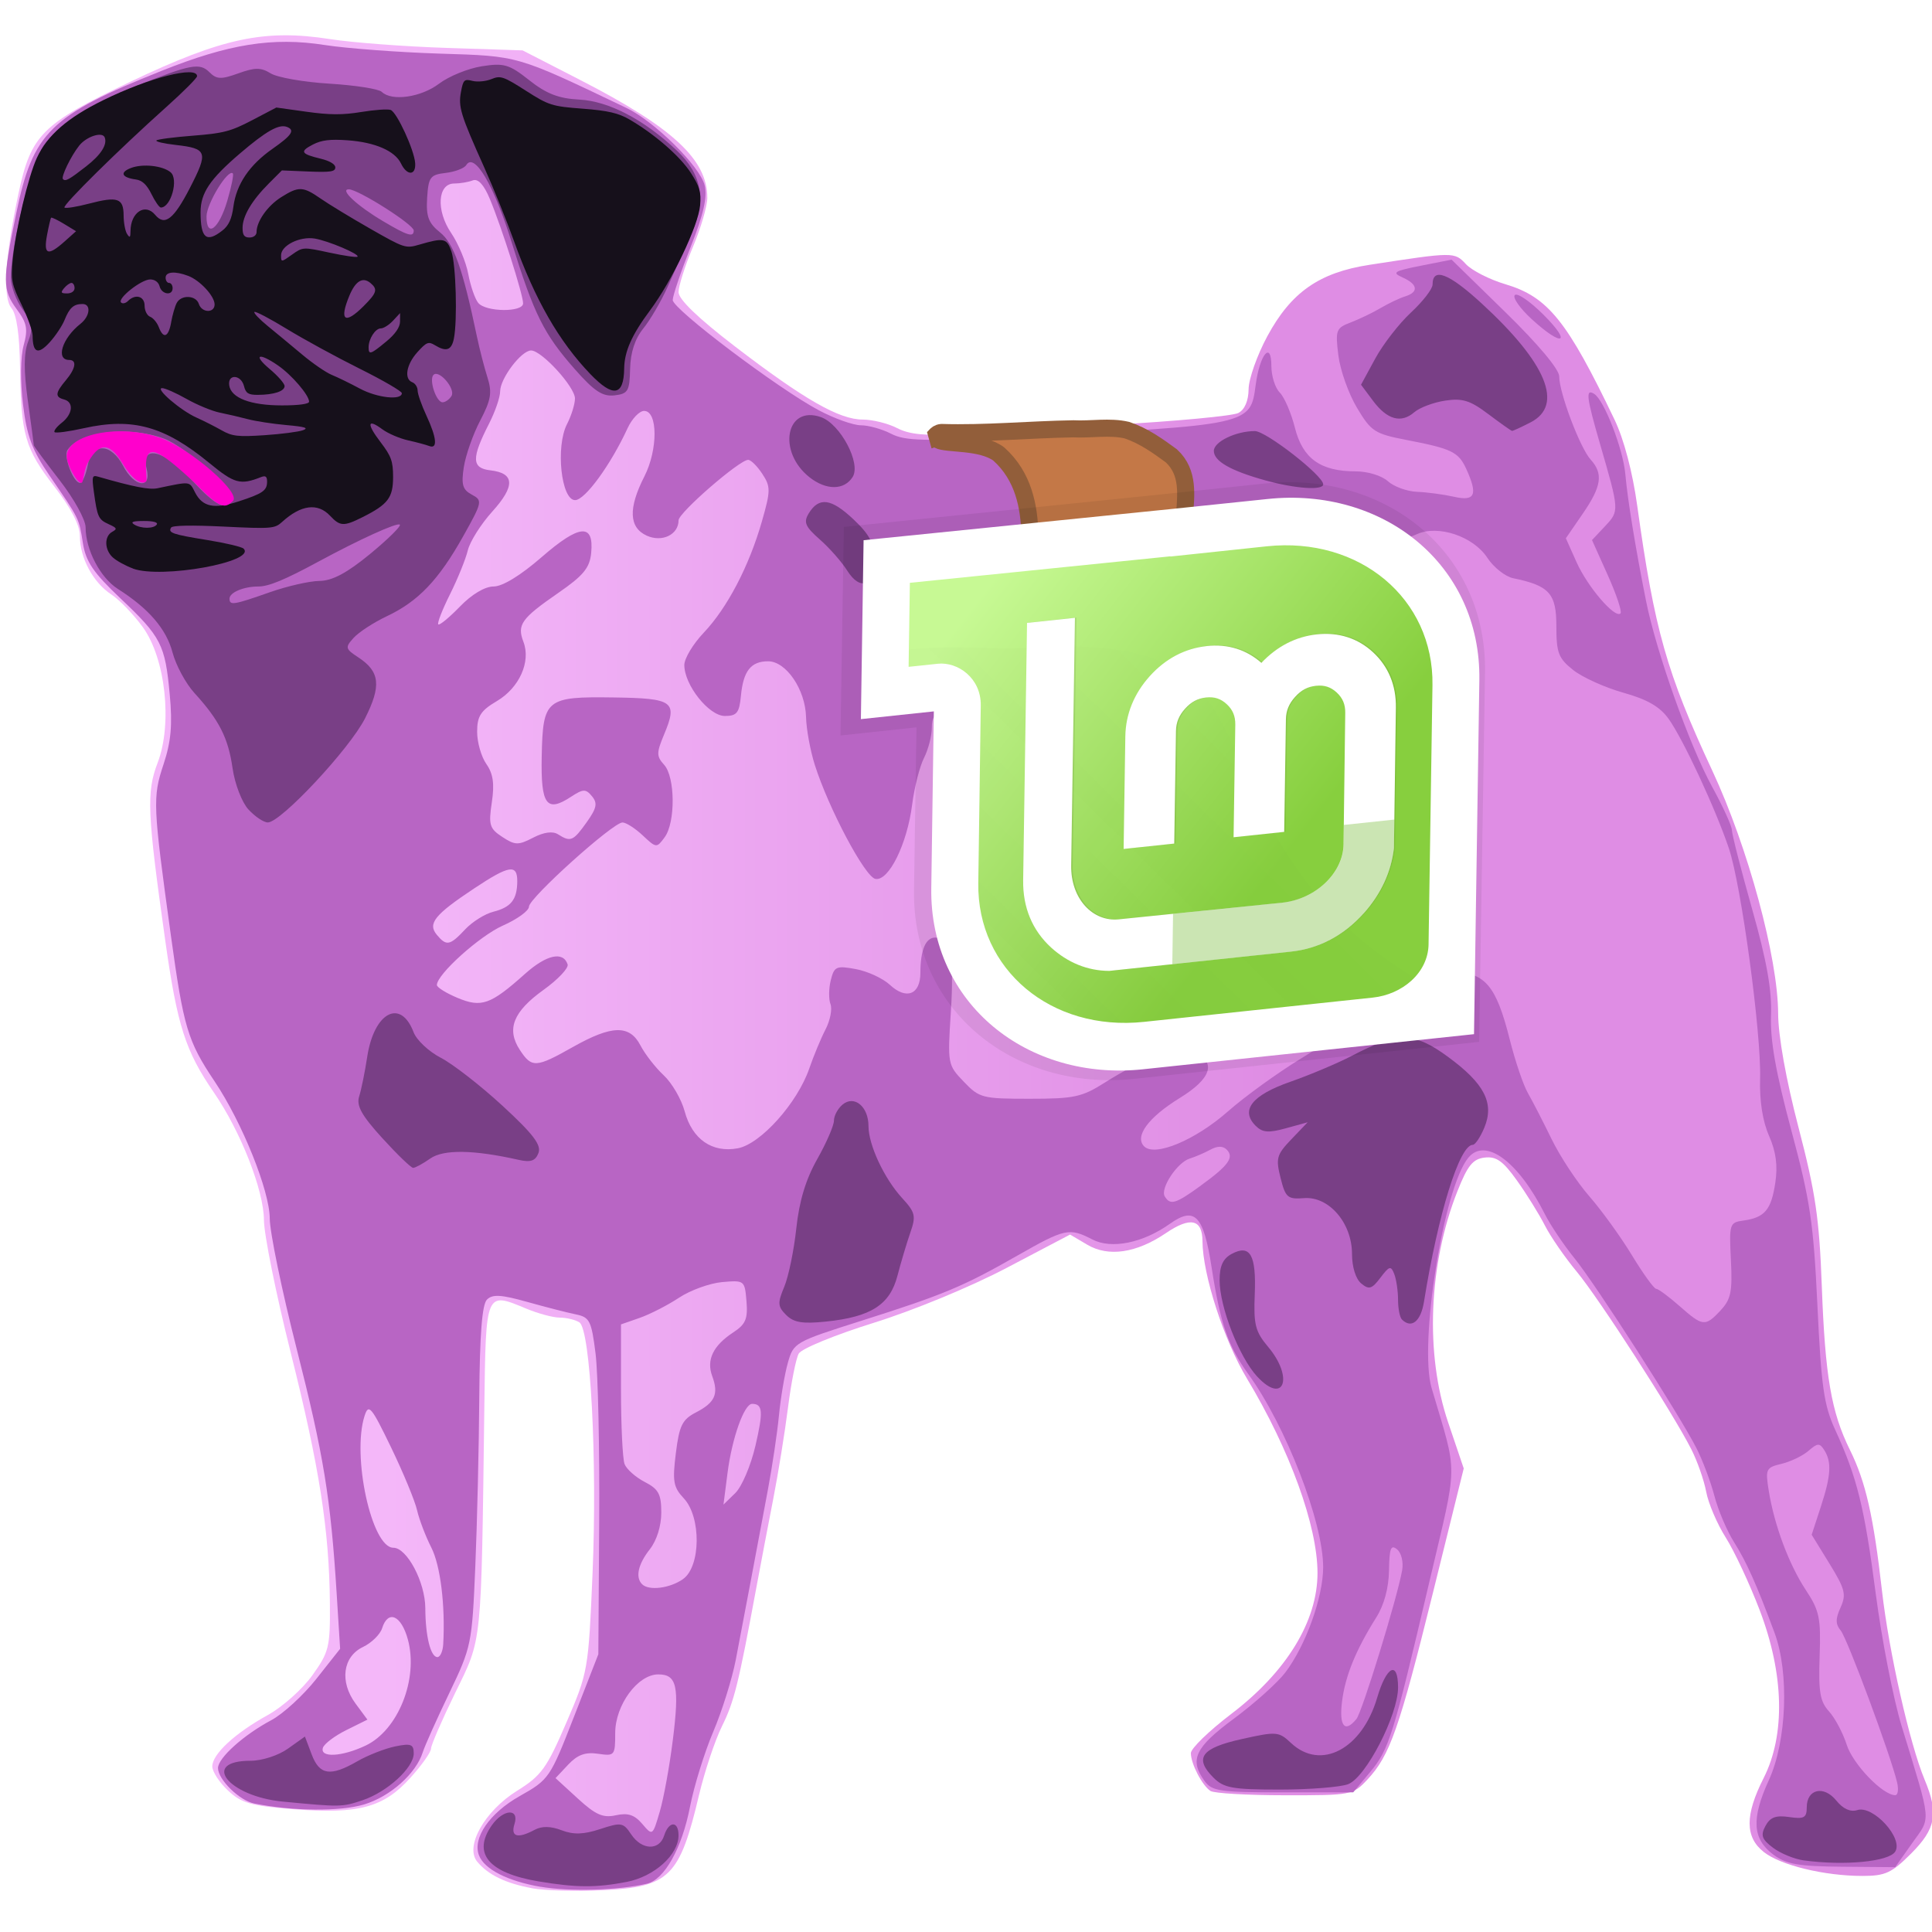 <?xml version="1.0" encoding="UTF-8" standalone="no"?>
<!-- Created with Inkscape (http://www.inkscape.org/) -->

<svg
   xmlns:dc="http://purl.org/dc/elements/1.1/"
   xmlns:cc="http://creativecommons.org/ns#"
   xmlns:rdf="http://www.w3.org/1999/02/22-rdf-syntax-ns#"
   xmlns:svg="http://www.w3.org/2000/svg"
   xmlns="http://www.w3.org/2000/svg"
   xmlns:xlink="http://www.w3.org/1999/xlink"
   xmlns:sodipodi="http://sodipodi.sourceforge.net/DTD/sodipodi-0.dtd"
   xmlns:inkscape="http://www.inkscape.org/namespaces/inkscape"
   width="128"
   height="128"
   id="svg2495"
   sodipodi:version="0.32"
   inkscape:version="0.47 r22583"
   inkscape:export-filename="percy 2.png"
   inkscape:export-xdpi="90"
   inkscape:export-ydpi="90"
   sodipodi:docname="persy_linuxmint.svg"
   inkscape:output_extension="org.inkscape.output.svg.inkscape"
   version="1.0">
  <defs
     id="defs2497">
    <linearGradient
       id="linearGradient3176">
      <stop
         style="stop-color:#df8de4;stop-opacity:1;"
         offset="0"
         id="stop3178" />
      <stop
         style="stop-color:#f4b7f9;stop-opacity:1;"
         offset="1"
         id="stop3180" />
    </linearGradient>
    <inkscape:perspective
       sodipodi:type="inkscape:persp3d"
       inkscape:vp_x="0 : 526.18109 : 1"
       inkscape:vp_y="0 : 1000 : 0"
       inkscape:vp_z="744.09448 : 526.18109 : 1"
       inkscape:persp3d-origin="372.04724 : 350.78739 : 1"
       id="perspective2503" />
    <linearGradient
       inkscape:collect="always"
       xlink:href="#linearGradient3176"
       id="linearGradient3182"
       x1="802.891"
       y1="1565.736"
       x2="162.551"
       y2="1565.736"
       gradientUnits="userSpaceOnUse" />
    <linearGradient
       inkscape:collect="always"
       xlink:href="#linearGradient3176"
       id="linearGradient3213"
       gradientUnits="userSpaceOnUse"
       x1="802.891"
       y1="1565.736"
       x2="162.551"
       y2="1565.736"
       gradientTransform="matrix(0.092,0,0,0.092,-99.291,2021.563)" />
    <inkscape:perspective
       id="perspective3077"
       inkscape:persp3d-origin="0.5 : 0.33333333 : 1"
       inkscape:vp_z="1 : 0.5 : 1"
       inkscape:vp_y="0 : 1000 : 0"
       inkscape:vp_x="0 : 0.5 : 1"
       sodipodi:type="inkscape:persp3d" />
    <filter
       color-interpolation-filters="sRGB"
       inkscape:collect="always"
       id="filter3546">
      <feGaussianBlur
         inkscape:collect="always"
         stdDeviation="0.16"
         id="feGaussianBlur3548" />
    </filter>
    <linearGradient
       inkscape:collect="always"
       xlink:href="#linearGradient3431"
       id="linearGradient4136"
       gradientUnits="userSpaceOnUse"
       gradientTransform="translate(0,80)"
       spreadMethod="pad"
       x1="70.492"
       y1="416.389"
       x2="113.642"
       y2="375.88" />
    <linearGradient
       id="linearGradient3431">
      <stop
         id="stop3433"
         offset="0"
         style="stop-color:#3d3d3d;stop-opacity:1;" />
      <stop
         id="stop3435"
         offset="1"
         style="stop-color:#000000;stop-opacity:0.114;" />
    </linearGradient>
    <filter
       color-interpolation-filters="sRGB"
       inkscape:collect="always"
       id="filter3291">
      <feGaussianBlur
         inkscape:collect="always"
         stdDeviation="0.401"
         id="feGaussianBlur3293" />
    </filter>
    <linearGradient
       inkscape:collect="always"
       xlink:href="#linearGradient3312"
       id="linearGradient3538"
       gradientUnits="userSpaceOnUse"
       gradientTransform="matrix(0.391,-0.041,-0.006,0.394,-70.807,2003.444)"
       x1="61.429"
       y1="362.143"
       x2="116.429"
       y2="408.571" />
    <linearGradient
       id="linearGradient3312">
      <stop
         style="stop-color:#c7f994;stop-opacity:1;"
         offset="0"
         id="stop3314" />
      <stop
         style="stop-color:#87cf3e;stop-opacity:1;"
         offset="1"
         id="stop3316" />
    </linearGradient>
    <filter
       color-interpolation-filters="sRGB"
       inkscape:collect="always"
       id="filter3573">
      <feGaussianBlur
         inkscape:collect="always"
         stdDeviation="1.628"
         id="feGaussianBlur3575" />
    </filter>
    <inkscape:perspective
       id="perspective2995"
       inkscape:persp3d-origin="0.5 : 0.33333333 : 1"
       inkscape:vp_z="1 : 0.5 : 1"
       inkscape:vp_y="0 : 1000 : 0"
       inkscape:vp_x="0 : 0.5 : 1"
       sodipodi:type="inkscape:persp3d" />
    <filter
       color-interpolation-filters="sRGB"
       inkscape:collect="always"
       id="filter3546-7">
      <feGaussianBlur
         inkscape:collect="always"
         stdDeviation="0.16"
         id="feGaussianBlur3548-5" />
    </filter>
    <linearGradient
       inkscape:collect="always"
       xlink:href="#linearGradient3431-4"
       id="linearGradient4136-6"
       gradientUnits="userSpaceOnUse"
       gradientTransform="translate(0,80)"
       spreadMethod="pad"
       x1="70.492"
       y1="416.389"
       x2="113.642"
       y2="375.88" />
    <linearGradient
       id="linearGradient3431-4">
      <stop
         id="stop3433-6"
         offset="0"
         style="stop-color:#3d3d3d;stop-opacity:1;" />
      <stop
         id="stop3435-3"
         offset="1"
         style="stop-color:#000000;stop-opacity:0.114;" />
    </linearGradient>
    <filter
       color-interpolation-filters="sRGB"
       inkscape:collect="always"
       id="filter3291-7">
      <feGaussianBlur
         inkscape:collect="always"
         stdDeviation="0.401"
         id="feGaussianBlur3293-9" />
    </filter>
    <linearGradient
       inkscape:collect="always"
       xlink:href="#linearGradient3312-4"
       id="linearGradient3538-7"
       gradientUnits="userSpaceOnUse"
       gradientTransform="matrix(0.391,-0.041,-0.006,0.394,-68.551,2004.118)"
       x1="61.429"
       y1="362.143"
       x2="116.429"
       y2="408.571" />
    <linearGradient
       id="linearGradient3312-4">
      <stop
         style="stop-color:#c7f994;stop-opacity:1;"
         offset="0"
         id="stop3314-9" />
      <stop
         style="stop-color:#87cf3e;stop-opacity:1;"
         offset="1"
         id="stop3316-1" />
    </linearGradient>
    <filter
       color-interpolation-filters="sRGB"
       inkscape:collect="always"
       id="filter3573-7">
      <feGaussianBlur
         inkscape:collect="always"
         stdDeviation="1.628"
         id="feGaussianBlur3575-0" />
    </filter>
  </defs>
  <sodipodi:namedview
     id="base"
     pagecolor="#ffffff"
     bordercolor="#666666"
     borderopacity="1.0"
     inkscape:pageopacity="0.0"
     inkscape:pageshadow="2"
     inkscape:zoom="1.8101934"
     inkscape:cx="-58.495363"
     inkscape:cy="65.868577"
     inkscape:document-units="px"
     inkscape:current-layer="layer3"
     showgrid="false"
     inkscape:window-width="1366"
     inkscape:window-height="716"
     inkscape:window-x="188"
     inkscape:window-y="117"
     inkscape:window-maximized="0" />
  <g
     inkscape:label="Ebene 1"
     inkscape:groupmode="layer"
     id="layer1"
     transform="translate(109.837,-2102.525)">
    <g
       id="g3204">
      <path
         style="fill:url(#linearGradient3213);fill-opacity:1"
         d="m -74.608,2227.621 c -1.736,-0.323 -2.889,-0.884 -3.613,-1.756 -0.834,-1.005 0.49,-3.358 2.644,-4.697 1.606,-0.999 1.96,-1.487 3.261,-4.51 1.441,-3.346 1.463,-3.474 1.736,-9.873 0.321,-7.506 -0.134,-16.182 -0.873,-16.651 -0.267,-0.17 -0.851,-0.311 -1.297,-0.314 -0.446,0 -1.45,-0.273 -2.23,-0.599 -2.688,-1.123 -2.668,-1.169 -2.768,6.509 -0.21,16.034 -0.132,15.268 -1.929,18.947 -0.882,1.806 -1.604,3.471 -1.604,3.701 0,0.23 -0.619,1.103 -1.376,1.94 -1.773,1.963 -3.411,2.404 -7.696,2.075 -2.842,-0.219 -3.474,-0.397 -4.371,-1.234 -0.577,-0.538 -1.049,-1.26 -1.049,-1.603 0,-0.816 1.497,-2.2 3.689,-3.411 0.965,-0.533 2.289,-1.715 2.942,-2.627 1.104,-1.541 1.185,-1.875 1.161,-4.767 -0.041,-4.853 -0.692,-9.014 -2.598,-16.622 -0.969,-3.866 -1.766,-7.813 -1.771,-8.771 -0.012,-1.98 -1.537,-5.866 -3.318,-8.455 -1.886,-2.741 -2.425,-4.425 -3.221,-10.067 -1.196,-8.473 -1.253,-9.815 -0.503,-11.779 0.991,-2.595 0.52,-6.906 -0.981,-8.978 -0.608,-0.839 -1.547,-1.815 -2.086,-2.168 -1.209,-0.792 -2.086,-2.421 -2.086,-3.876 0,-0.715 -0.587,-1.853 -1.688,-3.27 -1.95,-2.511 -2.215,-3.434 -2.278,-7.916 -0.03,-2.148 -0.225,-3.499 -0.565,-3.908 -0.59,-0.711 -0.429,-3.381 0.454,-7.548 0.837,-3.951 1.541,-4.655 7.482,-7.481 6.058,-2.882 8.842,-3.472 13.185,-2.794 1.468,0.229 4.935,0.491 7.705,0.581 l 5.035,0.164 3.806,1.955 c 6.152,3.16 8.434,5.275 8.434,7.815 0,0.541 -0.429,2.003 -0.953,3.249 -0.524,1.246 -0.953,2.595 -0.953,2.998 0,0.479 1.299,1.729 3.744,3.603 4.578,3.509 6.903,4.839 8.457,4.839 0.652,0 1.68,0.256 2.286,0.569 0.8,0.414 1.864,0.519 3.89,0.385 1.534,-0.102 6.222,-0.376 10.417,-0.611 4.195,-0.234 7.928,-0.585 8.295,-0.779 0.42,-0.222 0.671,-0.808 0.678,-1.579 0.006,-0.674 0.564,-2.251 1.239,-3.503 1.573,-2.915 3.437,-4.22 6.759,-4.732 5.598,-0.863 5.64,-0.863 6.4,-0.047 0.392,0.421 1.565,1.018 2.606,1.328 2.827,0.84 4.095,2.411 7.238,8.97 0.625,1.305 1.195,3.466 1.508,5.721 1.142,8.218 1.945,11.05 4.973,17.543 2.364,5.068 4.346,12.38 4.361,16.09 0.006,1.495 0.518,4.355 1.352,7.554 1.123,4.308 1.375,6.02 1.539,10.488 0.221,5.992 0.629,8.368 1.866,10.869 1.043,2.107 1.561,4.389 2.124,9.344 0.457,4.024 1.838,10.143 2.821,12.495 0.937,2.243 0.753,3.254 -0.895,4.902 -1.288,1.288 -1.708,1.481 -3.223,1.481 -2.515,0 -5.413,-0.702 -6.531,-1.581 -1.253,-0.986 -1.258,-2.45 -0.015,-4.902 1.45,-2.861 1.355,-6.89 -0.26,-11.122 -0.667,-1.748 -1.679,-3.913 -2.248,-4.811 -0.569,-0.897 -1.153,-2.262 -1.297,-3.033 -0.145,-0.771 -0.591,-2.044 -0.992,-2.83 -1.254,-2.458 -6.101,-9.969 -7.592,-11.764 -0.784,-0.944 -1.73,-2.317 -2.103,-3.051 -0.373,-0.734 -1.203,-2.072 -1.846,-2.973 -0.927,-1.299 -1.37,-1.615 -2.14,-1.526 -0.786,0.091 -1.131,0.516 -1.809,2.229 -1.916,4.84 -2.153,10.775 -0.612,15.325 l 1.03,3.042 -2.044,8.255 c -2.227,8.994 -2.85,10.768 -4.336,12.355 -0.965,1.03 -1.063,1.049 -5.482,1.043 -2.475,0 -4.688,-0.132 -4.919,-0.286 -0.555,-0.371 -1.297,-1.804 -1.297,-2.506 0,-0.308 1.206,-1.477 2.679,-2.599 3.656,-2.783 5.711,-6.141 5.711,-9.334 0,-3.111 -1.837,-8.176 -4.669,-12.875 -1.529,-2.537 -2.938,-6.886 -2.952,-9.113 -0.009,-1.459 -0.801,-1.633 -2.423,-0.531 -1.953,1.325 -3.807,1.598 -5.213,0.767 l -1.136,-0.671 -4.194,2.204 c -2.392,1.257 -6.182,2.824 -8.822,3.646 -2.546,0.793 -4.778,1.709 -4.961,2.036 -0.183,0.327 -0.503,1.94 -0.712,3.585 -0.209,1.645 -0.648,4.364 -0.976,6.042 -0.328,1.678 -0.835,4.338 -1.126,5.911 -1.184,6.394 -1.461,7.509 -2.273,9.153 -0.466,0.944 -1.152,3.003 -1.524,4.576 -1.275,5.393 -1.964,6.075 -6.355,6.285 -1.757,0.084 -3.881,0.025 -4.72,-0.131 z"
         id="path2901" />
      <path
         style="fill:#b865c4"
         d="m -74.02,2227.532 c -2.198,-0.381 -3.729,-1.164 -4.084,-2.089 -0.438,-1.141 0.699,-2.794 2.7,-3.923 1.946,-1.098 2.012,-1.195 3.595,-5.257 l 1.613,-4.138 0.058,-8.771 c 0.032,-4.824 -0.077,-9.845 -0.242,-11.157 -0.273,-2.174 -0.389,-2.404 -1.31,-2.592 -0.556,-0.113 -2.003,-0.484 -3.216,-0.825 -1.737,-0.487 -2.304,-0.52 -2.67,-0.152 -0.322,0.323 -0.477,2.307 -0.507,6.452 -0.023,3.292 -0.142,8.349 -0.264,11.237 -0.217,5.13 -0.257,5.323 -1.73,8.39 -0.829,1.727 -1.616,3.482 -1.748,3.902 -0.448,1.422 -2.157,2.944 -3.892,3.466 -1.582,0.476 -4.743,0.449 -7.282,-0.063 -0.977,-0.197 -2.394,-1.588 -2.394,-2.349 0,-0.668 1.703,-2.199 3.523,-3.167 0.784,-0.417 2.132,-1.653 2.996,-2.746 l 1.571,-1.988 -0.227,-3.632 c -0.399,-6.379 -0.86,-9.195 -2.665,-16.297 -0.971,-3.82 -1.768,-7.681 -1.77,-8.581 -0.005,-1.828 -1.825,-6.353 -3.654,-9.084 -1.788,-2.671 -2.053,-3.556 -2.899,-9.684 -1.192,-8.639 -1.213,-9.127 -0.484,-11.322 0.499,-1.501 0.598,-2.619 0.411,-4.628 -0.308,-3.317 -0.561,-3.807 -3.291,-6.39 -1.762,-1.667 -2.267,-2.411 -2.461,-3.623 -0.27,-1.691 -0.205,-1.559 -2.215,-4.491 -1.157,-1.688 -1.502,-2.615 -1.755,-4.715 -0.184,-1.527 -0.166,-3.152 0.042,-3.908 0.296,-1.071 0.22,-1.478 -0.438,-2.369 -0.974,-1.317 -0.978,-1.887 -0.052,-6.378 1.109,-5.373 2.243,-6.486 9.609,-9.434 4.478,-1.792 7.383,-2.254 10.813,-1.721 1.468,0.228 4.901,0.485 7.627,0.572 5.303,0.168 5.016,0.084 12.372,3.596 1.863,0.889 4.872,3.864 5.187,5.127 0.192,0.769 -0.067,1.912 -0.924,4.08 -0.655,1.657 -1.19,3.242 -1.19,3.522 0,0.602 7,5.885 9.686,7.309 1.028,0.545 2.28,0.991 2.784,0.991 0.504,0 1.405,0.253 2.003,0.562 0.921,0.476 2.184,0.507 8.276,0.2 15.606,-0.787 15.516,-0.767 15.876,-3.451 0.272,-2.03 1.037,-2.936 1.037,-1.228 0,0.656 0.25,1.443 0.556,1.749 0.306,0.305 0.757,1.354 1.003,2.331 0.513,2.038 1.697,2.888 4.018,2.888 0.806,0 1.732,0.283 2.142,0.654 0.398,0.36 1.269,0.676 1.937,0.703 0.668,0.026 1.771,0.175 2.453,0.329 1.388,0.315 1.584,-0.132 0.806,-1.839 -0.516,-1.132 -0.957,-1.347 -3.948,-1.924 -2.124,-0.41 -2.354,-0.558 -3.298,-2.138 -0.558,-0.934 -1.113,-2.498 -1.232,-3.476 -0.205,-1.67 -0.155,-1.802 0.819,-2.175 0.57,-0.218 1.466,-0.649 1.99,-0.958 0.524,-0.309 1.254,-0.655 1.621,-0.769 0.909,-0.282 0.838,-0.801 -0.171,-1.251 -0.735,-0.328 -0.586,-0.424 1.202,-0.778 l 2.041,-0.404 3.565,3.482 c 2.173,2.123 3.565,3.783 3.565,4.252 0,1.084 1.379,4.733 2.082,5.51 0.851,0.94 0.729,1.77 -0.527,3.596 l -1.114,1.62 0.713,1.593 c 0.731,1.633 2.546,3.745 2.908,3.384 0.111,-0.111 -0.268,-1.25 -0.843,-2.53 l -1.045,-2.328 0.868,-0.924 c 0.948,-1.009 0.948,-1.012 -0.336,-5.439 -0.908,-3.133 -0.972,-3.684 -0.387,-3.322 0.658,0.407 1.915,3.647 2.062,5.317 0.149,1.686 0.67,4.88 1.371,8.393 0.673,3.375 2.876,9.575 4.376,12.312 0.722,1.318 1.313,2.614 1.313,2.88 0,0.266 0.603,2.618 1.339,5.226 0.974,3.45 1.316,5.368 1.253,7.035 -0.062,1.658 0.31,3.77 1.346,7.631 1.254,4.674 1.469,6.123 1.73,11.632 0.254,5.351 0.429,6.578 1.173,8.199 1.461,3.185 1.935,5.102 2.69,10.869 0.398,3.041 1.17,6.989 1.716,8.771 2.013,6.58 1.958,5.968 0.698,7.75 l -1.127,1.594 -3.516,-0.03 c -2.899,-0.025 -3.697,-0.165 -4.552,-0.8 -1.392,-1.035 -1.473,-2.376 -0.299,-4.94 1.185,-2.587 1.358,-7.114 0.374,-9.762 -1.196,-3.218 -1.859,-4.701 -2.689,-6.014 -0.464,-0.734 -1.046,-2.106 -1.293,-3.049 -0.247,-0.943 -0.784,-2.369 -1.192,-3.169 -1.147,-2.248 -6.653,-10.818 -8.093,-12.596 -0.708,-0.875 -1.59,-2.191 -1.959,-2.925 -1.752,-3.481 -3.935,-5.085 -5.062,-3.718 -1.635,1.981 -3.286,12.35 -2.431,15.261 1.755,5.97 1.771,4.653 -0.156,12.865 -2.404,10.249 -2.661,11.072 -3.927,12.588 l -1.112,1.332 -4.649,0 c -4.162,0 -4.706,-0.078 -5.19,-0.74 -1.034,-1.415 -0.655,-2.226 1.934,-4.143 1.361,-1.008 2.892,-2.38 3.402,-3.051 1.355,-1.781 2.513,-4.999 2.513,-6.982 0,-2.993 -2.468,-9.357 -4.965,-12.804 -1.34,-1.85 -1.849,-3.334 -2.429,-7.082 -0.531,-3.431 -1.113,-4.037 -2.758,-2.868 -1.794,1.276 -3.869,1.696 -5.135,1.042 -1.536,-0.794 -1.811,-0.735 -4.977,1.069 -3.619,2.062 -4.846,2.575 -10.34,4.318 -4.414,1.401 -4.485,1.442 -4.864,2.792 -0.212,0.754 -0.475,2.314 -0.586,3.468 -0.111,1.154 -0.443,3.385 -0.739,4.958 -0.296,1.573 -0.796,4.233 -1.111,5.911 -0.315,1.678 -0.772,4.081 -1.014,5.339 -0.243,1.259 -0.915,3.404 -1.495,4.767 -0.579,1.363 -1.27,3.594 -1.535,4.958 -0.537,2.762 -1.694,4.827 -2.857,5.101 -1.864,0.44 -5.129,0.533 -7.045,0.201 z m 8.76,-9.725 c 0.443,-3.565 0.269,-4.349 -0.965,-4.349 -1.361,0 -2.853,2.032 -2.853,3.886 0,1.492 -0.035,1.534 -1.14,1.372 -0.843,-0.124 -1.358,0.065 -1.977,0.723 l -0.837,0.891 1.47,1.347 c 1.191,1.091 1.672,1.302 2.53,1.114 0.797,-0.175 1.23,-0.033 1.746,0.572 0.684,0.803 0.688,0.8 1.162,-0.818 0.262,-0.893 0.65,-3.025 0.863,-4.739 z m 81.11,2.802 c -0.436,-1.823 -3.298,-9.53 -3.733,-10.054 -0.352,-0.424 -0.355,-0.778 -0.011,-1.532 0.391,-0.858 0.299,-1.221 -0.734,-2.899 l -1.181,-1.919 0.599,-1.833 c 0.683,-2.088 0.739,-2.977 0.236,-3.772 -0.306,-0.484 -0.442,-0.479 -1.043,0.044 -0.38,0.331 -1.183,0.718 -1.785,0.862 -1.033,0.246 -1.081,0.345 -0.854,1.767 0.367,2.293 1.338,4.898 2.462,6.599 0.901,1.365 1.001,1.846 0.912,4.388 -0.083,2.356 0.026,2.993 0.62,3.647 0.396,0.436 0.926,1.433 1.176,2.216 0.411,1.285 2.376,3.328 3.21,3.339 0.182,0 0.238,-0.382 0.125,-0.854 z m -101.461,-2.436 c 2.153,-1.022 3.503,-4.405 2.8,-7.017 -0.435,-1.615 -1.314,-2.005 -1.709,-0.758 -0.131,0.414 -0.701,0.973 -1.265,1.242 -1.345,0.641 -1.564,2.307 -0.494,3.754 l 0.785,1.061 -1.401,0.695 c -0.77,0.382 -1.467,0.909 -1.549,1.171 -0.21,0.675 1.26,0.599 2.833,-0.148 z m 65.641,-1.759 c 0.383,-0.472 2.688,-7.965 3.027,-9.842 0.099,-0.549 -0.046,-1.16 -0.333,-1.397 -0.412,-0.342 -0.514,-0.076 -0.536,1.394 -0.017,1.159 -0.322,2.286 -0.842,3.113 -1.364,2.17 -2.062,3.887 -2.272,5.587 -0.2,1.625 0.188,2.09 0.956,1.144 z m -60.502,-4.958 c 0.142,-2.573 -0.184,-5.211 -0.79,-6.403 -0.378,-0.743 -0.803,-1.858 -0.945,-2.479 -0.142,-0.621 -0.915,-2.488 -1.718,-4.15 -1.309,-2.71 -1.49,-2.926 -1.757,-2.098 -0.857,2.655 0.469,8.741 1.906,8.741 0.904,0 2.11,2.281 2.117,4.004 0.008,1.86 0.351,3.241 0.803,3.241 0.185,0 0.358,-0.386 0.384,-0.858 z m 15.885,-4.312 c 1.184,-0.829 1.216,-4.113 0.053,-5.351 -0.692,-0.737 -0.76,-1.124 -0.526,-2.994 0.229,-1.834 0.424,-2.228 1.332,-2.698 1.266,-0.655 1.517,-1.215 1.078,-2.403 -0.398,-1.076 0.057,-2.022 1.396,-2.9 0.819,-0.536 0.97,-0.893 0.874,-2.056 -0.115,-1.389 -0.136,-1.405 -1.611,-1.275 -0.822,0.072 -2.109,0.539 -2.86,1.036 -0.751,0.497 -1.924,1.097 -2.605,1.335 l -1.239,0.432 0,4.317 c 0,2.374 0.107,4.595 0.237,4.935 0.13,0.339 0.731,0.873 1.335,1.185 0.92,0.476 1.098,0.804 1.098,2.032 0,0.887 -0.301,1.847 -0.763,2.434 -0.776,0.987 -0.967,1.853 -0.508,2.311 0.447,0.447 1.837,0.273 2.712,-0.339 z m 4.797,-8.821 c 0.531,-2.285 0.491,-2.789 -0.219,-2.789 -0.525,0 -1.33,2.265 -1.627,4.576 l -0.269,2.098 0.783,-0.763 c 0.431,-0.419 1.03,-1.825 1.331,-3.122 z m 63.948,-8.986 c 0.684,-0.728 0.788,-1.234 0.682,-3.337 -0.12,-2.394 -0.092,-2.483 0.829,-2.611 1.411,-0.195 1.843,-0.706 2.112,-2.502 0.171,-1.141 0.048,-2.059 -0.416,-3.115 -0.423,-0.961 -0.635,-2.317 -0.591,-3.786 0.088,-2.977 -1.245,-12.808 -2.068,-15.255 -0.881,-2.616 -3.017,-7.209 -3.986,-8.57 -0.581,-0.816 -1.408,-1.294 -3.014,-1.745 -1.218,-0.342 -2.713,-1.019 -3.322,-1.505 -0.973,-0.776 -1.108,-1.13 -1.108,-2.908 0,-2.16 -0.467,-2.678 -2.86,-3.169 -0.524,-0.108 -1.297,-0.719 -1.716,-1.358 -0.93,-1.418 -3.26,-2.199 -4.659,-1.562 -0.499,0.227 -1.199,0.418 -1.557,0.425 -1.013,0.018 -3.787,2.668 -4.773,4.562 -0.571,1.096 -1.396,1.978 -2.29,2.449 -0.769,0.405 -2.527,1.822 -3.908,3.15 -1.583,1.522 -2.831,2.413 -3.379,2.413 -0.478,0 -1.439,0.199 -2.137,0.442 -1.213,0.423 -1.32,0.381 -2.44,-0.954 -0.644,-0.768 -1.356,-1.396 -1.582,-1.396 -1.214,0 -3.194,3.549 -3.207,5.748 -0.007,1.207 -1.115,4.549 -1.508,4.549 -0.158,0 -0.816,-0.264 -1.462,-0.586 -1.364,-0.681 -1.704,-1.77 -1.717,-5.503 -0.009,-2.675 -0.337,-3.444 -1.466,-3.444 -0.513,0 -0.716,0.275 -0.716,0.972 0,0.535 -0.234,1.436 -0.52,2.002 -0.286,0.566 -0.639,1.956 -0.783,3.087 -0.335,2.624 -1.555,5.09 -2.435,4.924 -0.69,-0.13 -3.093,-4.651 -4.015,-7.553 -0.3,-0.944 -0.561,-2.369 -0.58,-3.167 -0.044,-1.823 -1.318,-3.697 -2.514,-3.697 -1.141,0 -1.645,0.64 -1.801,2.29 -0.107,1.128 -0.271,1.333 -1.065,1.333 -1.055,0 -2.685,-2.05 -2.685,-3.377 0,-0.432 0.577,-1.393 1.283,-2.136 1.561,-1.644 3.009,-4.413 3.858,-7.382 0.582,-2.034 0.584,-2.295 0.026,-3.146 -0.335,-0.511 -0.756,-0.928 -0.937,-0.928 -0.575,0 -4.611,3.505 -4.611,4.004 0,0.952 -1.094,1.48 -2.109,1.018 -1.181,-0.538 -1.232,-1.814 -0.158,-3.92 0.908,-1.779 0.898,-4.344 -0.016,-4.344 -0.312,0 -0.804,0.515 -1.094,1.144 -1.122,2.434 -2.824,4.767 -3.478,4.767 -0.923,0 -1.301,-3.546 -0.537,-5.034 0.291,-0.566 0.528,-1.331 0.528,-1.698 0,-0.768 -2.206,-3.183 -2.907,-3.183 -0.647,0 -2.05,1.855 -2.05,2.709 0,0.385 -0.331,1.348 -0.737,2.142 -1.174,2.298 -1.155,2.947 0.092,3.09 1.614,0.185 1.652,1.039 0.124,2.731 -0.752,0.832 -1.482,1.989 -1.622,2.571 -0.14,0.582 -0.671,1.891 -1.179,2.908 -0.508,1.017 -0.858,1.915 -0.777,1.996 0.081,0.081 0.727,-0.451 1.435,-1.182 0.788,-0.813 1.655,-1.329 2.233,-1.329 0.589,0 1.785,-0.731 3.178,-1.943 2.513,-2.186 3.479,-2.267 3.284,-0.275 -0.097,0.987 -0.512,1.491 -2.176,2.642 -2.46,1.702 -2.746,2.104 -2.311,3.248 0.501,1.318 -0.275,3.043 -1.765,3.923 -1.067,0.63 -1.304,0.999 -1.304,2.032 0,0.695 0.275,1.656 0.612,2.136 0.451,0.644 0.546,1.311 0.361,2.542 -0.224,1.494 -0.151,1.734 0.694,2.288 0.846,0.555 1.059,0.56 2.045,0.049 0.714,-0.369 1.293,-0.447 1.65,-0.221 0.832,0.526 1.002,0.455 1.894,-0.798 0.669,-0.939 0.735,-1.264 0.354,-1.725 -0.416,-0.501 -0.58,-0.496 -1.401,0.042 -1.614,1.057 -1.995,0.527 -1.93,-2.678 0.078,-3.815 0.271,-3.973 4.769,-3.91 3.97,0.056 4.253,0.265 3.339,2.453 -0.511,1.224 -0.511,1.442 0.004,2.011 0.734,0.811 0.757,3.81 0.036,4.795 -0.532,0.728 -0.557,0.726 -1.455,-0.118 -0.502,-0.472 -1.106,-0.858 -1.342,-0.858 -0.633,0 -6.196,5.008 -6.196,5.578 0,0.268 -0.772,0.83 -1.716,1.247 -1.544,0.683 -4.38,3.233 -4.384,3.943 -0.001,0.154 0.614,0.538 1.367,0.853 1.589,0.664 2.187,0.451 4.473,-1.593 1.419,-1.269 2.526,-1.515 2.821,-0.627 0.08,0.242 -0.64,1.004 -1.6,1.693 -2.008,1.442 -2.465,2.601 -1.567,3.972 0.792,1.209 1.065,1.194 3.524,-0.194 2.579,-1.455 3.751,-1.48 4.472,-0.096 0.3,0.577 0.993,1.467 1.54,1.977 0.547,0.511 1.17,1.584 1.386,2.385 0.498,1.849 1.82,2.767 3.523,2.448 1.512,-0.284 3.946,-3.002 4.733,-5.287 0.288,-0.836 0.773,-2.002 1.079,-2.593 0.305,-0.591 0.452,-1.343 0.326,-1.671 -0.126,-0.328 -0.117,-1.043 0.02,-1.589 0.229,-0.911 0.364,-0.971 1.662,-0.731 0.777,0.143 1.79,0.612 2.252,1.041 1.093,1.017 2.022,0.65 2.022,-0.799 0,-1.5 0.35,-2.331 0.981,-2.331 0.982,0 1.269,1.357 1.039,4.909 -0.225,3.471 -0.215,3.523 0.855,4.64 1.035,1.081 1.224,1.13 4.368,1.13 2.951,0 3.46,-0.11 4.985,-1.078 2.724,-1.727 5.081,-2.507 6.036,-1.996 1.343,0.719 0.971,1.761 -1.079,3.023 -2.084,1.282 -3.016,2.549 -2.359,3.206 0.708,0.708 3.383,-0.409 5.551,-2.319 1.118,-0.985 3.298,-2.561 4.843,-3.503 1.546,-0.942 3.497,-2.335 4.336,-3.095 2.1,-1.903 3.667,-2.628 5.674,-2.628 2.166,0 2.914,0.873 3.813,4.45 0.36,1.433 0.902,3.034 1.204,3.559 0.302,0.524 1.009,1.897 1.571,3.051 0.562,1.154 1.687,2.859 2.5,3.79 0.813,0.931 2.084,2.69 2.824,3.909 0.74,1.219 1.463,2.219 1.605,2.222 0.142,0 0.839,0.518 1.55,1.144 1.548,1.364 1.694,1.379 2.727,0.28 z m -34.432,-8.27 c 1.833,-1.328 2.22,-1.867 1.709,-2.378 -0.252,-0.252 -0.619,-0.25 -1.092,0.011 -0.392,0.212 -1.003,0.474 -1.358,0.583 -0.83,0.255 -1.974,1.992 -1.653,2.51 0.371,0.601 0.71,0.499 2.394,-0.721 z m -48.75,-16.964 c 0.476,-0.507 1.319,-1.035 1.874,-1.174 1.17,-0.294 1.574,-0.806 1.583,-2.004 0.008,-1.168 -0.53,-1.083 -2.844,0.453 -2.631,1.746 -3.105,2.332 -2.489,3.075 0.639,0.77 0.865,0.728 1.877,-0.349 z m 3.844,-41.479 c 0,-0.576 -1.415,-5.021 -2.199,-6.907 -0.398,-0.959 -0.782,-1.376 -1.139,-1.24 -0.296,0.114 -0.847,0.206 -1.225,0.206 -1.104,0 -1.216,1.787 -0.205,3.276 0.476,0.701 0.986,1.924 1.134,2.717 0.148,0.794 0.447,1.657 0.664,1.92 0.503,0.608 2.97,0.63 2.97,0.027 z m 66.83,1.052 c -0.783,-0.717 -1.289,-1.438 -1.125,-1.602 0.164,-0.164 1.019,0.423 1.9,1.304 1.914,1.913 1.262,2.164 -0.775,0.298 z"
         id="path2897"
         sodipodi:nodetypes="csscccsssssssssssscccsssssssssssssssssssssssssssssssssssssssscccsscccscccssssssssssssscccssssssssssscccssssssssssssssssssccssscccsssccsscccsssssssssccssscccsccsssssccsssssssccsssssssscccsssssccscccccssssssssssssssssssssssssssssssssssssssssssssssssssssssssssssssssssssssssssssssssssssssssssssssssssssssssssssssssssssssccssssccssssccssssssccssc" />
      <path
         style="fill:#793f86"
         d="m -74.155,2227.172 c -3.318,-0.557 -4.402,-1.855 -3.101,-3.712 0.764,-1.091 1.843,-1.152 1.504,-0.085 -0.268,0.846 0.211,0.983 1.335,0.381 0.482,-0.258 1.061,-0.248 1.786,0.028 0.797,0.304 1.458,0.283 2.563,-0.08 1.391,-0.458 1.526,-0.434 2.049,0.353 0.698,1.05 1.861,1.093 2.183,0.081 0.31,-0.976 0.953,-0.991 0.953,-0.021 0,1.296 -1.605,2.737 -3.443,3.091 -2.018,0.389 -3.346,0.381 -5.829,-0.036 z m 83.829,-1.39 c -0.629,-0.086 -1.551,-0.464 -2.047,-0.841 -0.742,-0.562 -0.831,-0.82 -0.497,-1.444 0.308,-0.575 0.689,-0.718 1.571,-0.588 0.99,0.145 1.164,0.048 1.164,-0.647 0,-1.211 1.128,-1.469 1.956,-0.447 0.449,0.555 0.938,0.777 1.392,0.633 1.053,-0.334 3.066,1.87 2.513,2.752 -0.417,0.664 -3.373,0.948 -6.051,0.581 z m -100.766,-3.895 c -3.618,-0.347 -5.487,-2.707 -2.144,-2.707 0.759,0 1.841,-0.35 2.475,-0.802 l 1.126,-0.802 0.447,1.183 c 0.519,1.376 1.237,1.485 3.022,0.457 0.694,-0.399 1.819,-0.842 2.501,-0.984 1.053,-0.219 1.239,-0.149 1.239,0.464 0,0.946 -1.761,2.555 -3.394,3.101 -1.357,0.454 -1.457,0.455 -5.272,0.089 z m 61.652,-1.586 c -1.299,-1.3 -0.815,-1.962 1.87,-2.558 2.314,-0.514 2.454,-0.503 3.266,0.26 1.97,1.85 4.703,0.415 5.707,-2.997 0.621,-2.111 1.385,-2.489 1.385,-0.685 0,1.831 -2.133,5.964 -3.309,6.411 -0.515,0.196 -2.555,0.356 -4.534,0.356 -3.125,0 -3.701,-0.103 -4.384,-0.786 z m 2.9,-26.569 c -1.196,-1.286 -2.495,-4.617 -2.495,-6.397 0,-0.939 0.226,-1.428 0.804,-1.737 1.222,-0.654 1.631,0.068 1.524,2.69 -0.081,1.997 0.037,2.462 0.887,3.471 1.715,2.038 1.047,3.872 -0.719,1.973 z m -31.211,-4.085 c -0.563,-0.563 -0.579,-0.789 -0.126,-1.872 0.283,-0.677 0.641,-2.416 0.797,-3.864 0.194,-1.813 0.626,-3.243 1.388,-4.592 0.608,-1.078 1.106,-2.225 1.106,-2.549 0,-0.325 0.257,-0.803 0.572,-1.065 0.776,-0.644 1.716,0.134 1.716,1.419 0,1.256 1.04,3.481 2.235,4.782 0.868,0.945 0.923,1.179 0.536,2.288 -0.237,0.68 -0.62,1.964 -0.852,2.854 -0.501,1.926 -1.754,2.727 -4.748,3.036 -1.542,0.159 -2.124,0.062 -2.622,-0.436 z m 40.792,0.295 c -0.14,-0.14 -0.254,-0.727 -0.254,-1.304 0,-0.577 -0.112,-1.342 -0.249,-1.699 -0.221,-0.575 -0.326,-0.548 -0.917,0.236 -0.569,0.755 -0.758,0.811 -1.276,0.381 -0.361,-0.3 -0.608,-1.093 -0.608,-1.954 0,-2.046 -1.526,-3.825 -3.172,-3.698 -1.097,0.085 -1.233,-0.033 -1.562,-1.341 -0.326,-1.299 -0.259,-1.539 0.718,-2.559 l 1.078,-1.126 -1.442,0.398 c -1.153,0.319 -1.554,0.286 -2.003,-0.163 -1.031,-1.031 -0.246,-2.029 2.294,-2.917 1.304,-0.456 3.143,-1.232 4.087,-1.724 3.054,-1.594 4.106,-1.583 6.359,0.069 2.42,1.773 3.084,3.065 2.412,4.688 -0.261,0.629 -0.606,1.144 -0.767,1.144 -0.879,0 -2.291,4.541 -3.233,10.392 -0.211,1.314 -0.832,1.811 -1.467,1.176 z m -67.548,-12.01 c -1.373,-1.509 -1.731,-2.154 -1.535,-2.765 0.14,-0.438 0.381,-1.619 0.534,-2.624 0.451,-2.955 2.213,-3.89 3.072,-1.631 0.198,0.521 1.011,1.284 1.806,1.695 0.795,0.411 2.635,1.843 4.089,3.182 2.028,1.868 2.582,2.596 2.379,3.125 -0.202,0.526 -0.514,0.634 -1.309,0.455 -2.977,-0.673 -4.981,-0.704 -5.856,-0.091 -0.488,0.342 -1,0.621 -1.138,0.621 -0.138,0 -1.056,-0.885 -2.041,-1.968 z m -8.868,-21.772 c -0.436,-0.477 -0.903,-1.69 -1.053,-2.733 -0.289,-2.015 -0.881,-3.183 -2.528,-4.989 -0.574,-0.629 -1.227,-1.839 -1.451,-2.688 -0.41,-1.552 -1.577,-2.909 -3.618,-4.205 -1.168,-0.743 -2.141,-2.599 -2.141,-4.088 0,-0.494 -0.772,-1.893 -1.716,-3.109 -0.944,-1.216 -1.716,-2.263 -1.716,-2.327 0,-0.064 -0.177,-1.391 -0.394,-2.948 -0.278,-1.997 -0.272,-3.15 0.018,-3.914 0.344,-0.905 0.283,-1.257 -0.369,-2.139 -0.429,-0.581 -0.778,-1.535 -0.774,-2.12 0.013,-2.207 1.358,-7.585 2.189,-8.752 0.955,-1.341 3.146,-2.737 6.235,-3.971 3.481,-1.391 4.093,-1.505 4.724,-0.874 0.484,0.484 0.776,0.496 1.923,0.082 1.102,-0.398 1.498,-0.398 2.141,0 0.434,0.271 2.186,0.579 3.894,0.683 1.708,0.105 3.268,0.349 3.467,0.543 0.66,0.642 2.599,0.365 3.797,-0.542 0.649,-0.491 1.922,-1.01 2.83,-1.153 1.471,-0.232 1.812,-0.131 3.149,0.927 1.129,0.894 1.946,1.21 3.309,1.28 1.953,0.1 4.3,1.328 6.476,3.388 1.665,1.577 1.948,3.261 0.931,5.544 -0.435,0.977 -1.138,2.549 -1.562,3.493 -0.424,0.944 -1.146,2.179 -1.606,2.745 -0.55,0.678 -0.847,1.59 -0.871,2.67 -0.032,1.475 -0.136,1.652 -1.034,1.756 -0.786,0.091 -1.342,-0.274 -2.613,-1.716 -2.074,-2.353 -2.71,-3.63 -4.209,-8.454 -1.169,-3.762 -2.463,-5.957 -2.999,-5.089 -0.133,0.216 -0.749,0.45 -1.369,0.522 -1.019,0.117 -1.136,0.275 -1.223,1.653 -0.077,1.232 0.087,1.67 0.857,2.288 0.908,0.729 1.504,2.411 2.434,6.866 0.175,0.839 0.492,2.071 0.704,2.737 0.32,1.005 0.238,1.494 -0.478,2.86 -0.475,0.906 -0.964,2.292 -1.086,3.078 -0.181,1.167 -0.084,1.503 0.528,1.831 0.723,0.387 0.703,0.485 -0.575,2.765 -1.62,2.89 -2.972,4.306 -5.048,5.288 -0.871,0.412 -1.864,1.058 -2.205,1.435 -0.579,0.639 -0.557,0.728 0.316,1.3 1.428,0.936 1.53,1.882 0.435,4.042 -1.022,2.016 -5.574,6.889 -6.436,6.889 -0.274,0 -0.851,-0.386 -1.282,-0.858 z m 1.414,-14.397 c 1.154,-0.406 2.636,-0.744 3.293,-0.75 0.848,-0.01 1.821,-0.527 3.346,-1.783 1.183,-0.974 2.072,-1.849 1.975,-1.946 -0.163,-0.163 -2.666,0.974 -5.373,2.439 -2.252,1.219 -3.314,1.659 -4.004,1.659 -0.969,0 -1.907,0.395 -1.907,0.803 0,0.467 0.26,0.425 2.67,-0.422 z m -2.49,-6.084 c 0.309,-0.5 -3.045,-3.54 -4.512,-4.089 -2.333,-0.873 -5.595,-0.488 -6.405,0.756 -0.275,0.422 0.399,2.171 0.836,2.171 0.15,0 0.375,-0.515 0.501,-1.144 0.163,-0.813 0.449,-1.144 0.991,-1.144 0.461,0 0.996,0.452 1.354,1.144 0.747,1.444 1.91,1.586 1.56,0.191 -0.408,-1.625 1.206,-1.22 2.995,0.751 1.538,1.695 2.251,2.058 2.68,1.365 z m 14.526,-6.919 c 0.288,-0.466 -0.823,-1.769 -1.192,-1.399 -0.315,0.315 0.181,1.817 0.601,1.817 0.183,0 0.449,-0.188 0.591,-0.418 z m -2.501,-10.966 c 0,-0.392 -3.684,-2.727 -4.302,-2.727 -0.626,0 0.542,1.088 2.269,2.112 1.632,0.968 2.033,1.089 2.033,0.615 z m -12.352,-1.968 c 0.273,-0.925 0.438,-1.74 0.366,-1.812 -0.319,-0.319 -1.743,2.012 -1.743,2.853 0,1.456 0.824,0.834 1.377,-1.041 z m 41.066,24.495 c -0.359,-0.57 -1.174,-1.495 -1.812,-2.056 -0.962,-0.846 -1.088,-1.138 -0.738,-1.716 0.677,-1.118 1.486,-1.014 2.963,0.378 1.08,1.019 1.382,1.597 1.382,2.648 0,1.764 -0.915,2.144 -1.795,0.746 z m 15.333,-3.901 c -1.499,-0.35 -4.632,-3.335 -4.08,-3.887 0.56,-0.56 3.456,-0.064 4.958,0.85 1.056,0.642 1.199,0.903 0.987,1.801 -0.334,1.415 -0.533,1.548 -1.865,1.236 z m -17.822,-2.272 c -2.155,-1.695 -1.571,-4.803 0.75,-3.988 1.288,0.452 2.673,3.058 2.106,3.963 -0.556,0.888 -1.746,0.899 -2.856,0.025 z m 30.214,0.208 c -2.317,-0.64 -3.43,-1.276 -3.43,-1.959 0,-0.607 1.462,-1.312 2.719,-1.312 0.739,0 4.526,2.951 4.527,3.528 2.77e-4,0.414 -1.832,0.291 -3.816,-0.257 z m 14.751,-4.397 c -1.197,-0.906 -1.711,-1.066 -2.86,-0.891 -0.77,0.117 -1.688,0.463 -2.04,0.767 -0.873,0.757 -1.799,0.499 -2.739,-0.762 l -0.79,-1.059 0.94,-1.73 c 0.517,-0.951 1.584,-2.326 2.37,-3.056 0.787,-0.73 1.43,-1.563 1.43,-1.852 0,-1.16 1.067,-0.751 3.242,1.244 4.312,3.956 5.465,6.742 3.261,7.882 -0.619,0.32 -1.177,0.577 -1.239,0.571 -0.063,-0.01 -0.771,-0.508 -1.574,-1.115 z"
         id="path2893" />
      <path
         id="path2997"
         d="m -70.719,2127.315 c -2.085,-2.171 -3.673,-4.936 -5.069,-8.832 -0.472,-1.318 -1.359,-3.51 -1.969,-4.87 -1.571,-3.499 -1.726,-4.005 -1.538,-5.008 0.149,-0.796 0.215,-0.858 0.764,-0.72 0.33,0.083 0.895,0.029 1.254,-0.12 0.596,-0.247 0.796,-0.18 2.271,0.764 1.525,0.976 1.74,1.044 3.775,1.197 1.659,0.125 2.378,0.292 3.11,0.721 1.691,0.99 3.354,2.443 4.067,3.552 0.575,0.894 0.679,1.266 0.602,2.133 -0.121,1.353 -1.858,4.996 -3.314,6.95 -1.22,1.638 -1.702,2.723 -1.718,3.865 -0.025,1.815 -0.733,1.931 -2.236,0.367 l -2e-6,0 z"
         style="fill:#16101b;fill-opacity:1" />
      <path
         id="path2999"
         d="m -101.028,2140.19 c -0.487,-0.179 -1.087,-0.508 -1.333,-0.731 -0.557,-0.504 -0.582,-1.396 -0.048,-1.695 0.355,-0.199 0.33,-0.257 -0.227,-0.51 -0.682,-0.311 -0.754,-0.468 -0.983,-2.15 -0.138,-1.013 -0.112,-1.111 0.27,-1.001 2.397,0.688 3.401,0.883 3.95,0.769 2.227,-0.465 2.093,-0.48 2.489,0.285 0.494,0.956 1.263,1.113 2.876,0.589 1.606,-0.522 1.892,-0.721 1.892,-1.31 0,-0.345 -0.102,-0.42 -0.406,-0.3 -1.364,0.539 -1.759,0.431 -3.423,-0.937 -2.964,-2.438 -5.077,-3.024 -8.307,-2.305 -0.992,0.221 -1.865,0.339 -1.942,0.262 -0.076,-0.077 0.138,-0.356 0.476,-0.623 0.732,-0.576 0.81,-1.37 0.151,-1.542 -0.61,-0.16 -0.585,-0.436 0.116,-1.269 0.656,-0.78 0.751,-1.349 0.225,-1.349 -0.916,0 -0.468,-1.438 0.746,-2.394 0.639,-0.503 0.72,-1.318 0.131,-1.313 -0.584,0 -0.858,0.249 -1.185,1.06 -0.159,0.393 -0.606,1.063 -0.994,1.487 -0.762,0.834 -1.115,0.694 -1.122,-0.445 -0.002,-0.309 -0.331,-1.233 -0.73,-2.054 -0.656,-1.346 -0.714,-1.636 -0.59,-2.962 0.183,-1.956 1.033,-5.547 1.602,-6.768 0.702,-1.506 2.029,-2.66 4.397,-3.823 3.024,-1.486 6.216,-2.301 6.216,-1.587 0,0.119 -0.911,1.032 -2.025,2.029 -3.161,2.829 -6.905,6.525 -6.759,6.672 0.073,0.073 0.807,-0.044 1.631,-0.26 1.891,-0.496 2.283,-0.361 2.287,0.785 0.002,0.482 0.105,1.033 0.228,1.225 0.181,0.28 0.225,0.242 0.228,-0.189 0.008,-1.246 0.97,-1.878 1.636,-1.075 0.63,0.759 1.228,0.296 2.3,-1.785 1.231,-2.389 1.157,-2.611 -0.946,-2.849 -0.777,-0.088 -1.35,-0.222 -1.273,-0.298 0.076,-0.077 1.171,-0.218 2.432,-0.316 1.999,-0.155 2.501,-0.286 3.904,-1.021 l 1.61,-0.843 2.008,0.281 c 1.533,0.214 2.388,0.218 3.617,0.015 0.885,-0.146 1.763,-0.207 1.95,-0.135 0.416,0.16 1.563,2.651 1.622,3.525 0.057,0.832 -0.544,0.846 -0.939,0.022 -0.401,-0.836 -1.718,-1.408 -3.547,-1.538 -1.151,-0.083 -1.719,-0.013 -2.291,0.283 -0.888,0.459 -0.799,0.619 0.518,0.937 0.597,0.144 0.968,0.366 0.968,0.578 0,0.281 -0.326,0.331 -1.77,0.271 l -1.77,-0.073 -0.859,0.86 c -1.134,1.134 -1.744,2.164 -1.745,2.948 -6.57e-4,0.483 0.111,0.638 0.463,0.638 0.264,0 0.464,-0.155 0.464,-0.359 0,-0.71 0.726,-1.741 1.625,-2.309 1.167,-0.736 1.449,-0.727 2.627,0.093 0.531,0.369 2.009,1.267 3.284,1.995 2.262,1.291 2.342,1.317 3.247,1.052 1.623,-0.475 1.821,-0.432 2.128,0.455 0.299,0.865 0.403,4.562 0.162,5.769 -0.155,0.777 -0.506,0.897 -1.263,0.435 -0.419,-0.256 -0.555,-0.201 -1.156,0.467 -0.735,0.816 -0.896,1.778 -0.334,1.993 0.191,0.073 0.349,0.319 0.35,0.546 0.001,0.227 0.262,0.971 0.58,1.654 0.688,1.479 0.76,2.242 0.19,2.023 -0.213,-0.082 -0.846,-0.252 -1.407,-0.377 -0.561,-0.126 -1.324,-0.454 -1.697,-0.729 -1.005,-0.743 -1.056,-0.375 -0.119,0.853 0.706,0.925 0.828,1.263 0.828,2.301 0,1.376 -0.335,1.818 -2.02,2.663 -1.248,0.626 -1.491,0.616 -2.154,-0.09 -0.82,-0.873 -1.929,-0.73 -3.182,0.411 -0.486,0.442 -0.704,0.46 -3.863,0.306 -2.131,-0.104 -3.399,-0.08 -3.489,0.066 -0.215,0.348 0.085,0.451 2.427,0.83 1.189,0.192 2.258,0.446 2.376,0.564 0.875,0.875 -5.442,2.015 -7.329,1.323 l -1e-5,0 z m 1.581,-2.92 c 0.087,-0.141 -0.248,-0.231 -0.856,-0.228 -0.731,0 -0.906,0.064 -0.651,0.228 0.455,0.294 1.326,0.294 1.507,0 z m 9.685,-6.242 c 0.397,-0.149 0.136,-0.23 -1.104,-0.341 -0.893,-0.08 -2.041,-0.256 -2.551,-0.391 -0.51,-0.135 -1.345,-0.33 -1.855,-0.432 -0.51,-0.103 -1.502,-0.511 -2.203,-0.908 -0.701,-0.397 -1.432,-0.72 -1.623,-0.717 -0.491,0.01 1.236,1.489 2.279,1.953 0.468,0.209 1.217,0.587 1.663,0.841 0.702,0.399 1.085,0.443 2.844,0.325 1.118,-0.075 2.266,-0.224 2.551,-0.331 l -1e-6,0 z m 0.403,-1.89 c 0,-0.431 -1.141,-1.764 -2.049,-2.393 -1.292,-0.895 -1.701,-0.728 -0.56,0.229 0.542,0.455 0.986,0.962 0.986,1.128 0,0.347 -0.713,0.58 -1.793,0.584 -0.607,0 -0.777,-0.107 -0.895,-0.577 -0.194,-0.773 -1.09,-0.826 -0.981,-0.058 0.119,0.841 1.409,1.333 3.495,1.333 1.119,0 1.797,-0.093 1.797,-0.247 l 0,0 z m 6.145,-0.564 c 0,-0.127 -1.258,-0.858 -2.795,-1.623 -1.537,-0.765 -3.709,-1.95 -4.826,-2.633 -1.117,-0.683 -2.084,-1.19 -2.148,-1.125 -0.064,0.064 0.334,0.483 0.884,0.932 0.55,0.449 1.574,1.297 2.276,1.886 0.701,0.589 1.588,1.198 1.971,1.353 0.383,0.156 1.217,0.563 1.855,0.906 1.148,0.617 2.783,0.796 2.783,0.304 z m -1.032,-3.421 c 0.597,-0.495 0.909,-0.948 0.912,-1.319 l 0.004,-0.566 -0.473,0.507 c -0.26,0.279 -0.622,0.507 -0.803,0.507 -0.365,0 -0.811,0.693 -0.811,1.26 0,0.511 0.142,0.464 1.171,-0.391 l 2e-6,0 z m -14.253,-1.275 c 0.086,-0.478 0.251,-1.052 0.367,-1.275 0.292,-0.565 1.283,-0.526 1.469,0.058 0.189,0.596 1.044,0.623 1.044,0.034 0,-0.55 -0.964,-1.594 -1.745,-1.891 -0.872,-0.332 -1.501,-0.282 -1.501,0.118 0,0.191 0.104,0.348 0.232,0.348 0.128,0 0.232,0.157 0.232,0.348 0,0.518 -0.72,0.421 -0.86,-0.116 -0.074,-0.284 -0.316,-0.464 -0.625,-0.464 -0.592,0 -2.19,1.264 -1.931,1.527 0.098,0.1 0.301,0.058 0.452,-0.093 0.499,-0.499 1.109,-0.327 1.109,0.312 0,0.323 0.165,0.65 0.366,0.727 0.201,0.077 0.459,0.387 0.574,0.689 0.305,0.802 0.641,0.67 0.82,-0.322 l -2e-6,0 z m 12.758,-1.078 c 0.878,-0.878 0.946,-1.111 0.444,-1.528 -0.506,-0.42 -0.985,-0.134 -1.387,0.828 -0.698,1.671 -0.313,1.957 0.943,0.701 l -2e-6,0 z m -19.155,-1.183 c 0,-0.191 -0.092,-0.348 -0.204,-0.348 -0.112,0 -0.333,0.157 -0.492,0.348 -0.241,0.291 -0.208,0.348 0.203,0.348 0.283,0 0.492,-0.148 0.492,-0.348 z m 16.88,-2.356 c 0.964,0.209 1.803,0.331 1.864,0.27 0.163,-0.163 -1.95,-1.057 -2.837,-1.201 -0.986,-0.16 -2.226,0.456 -2.226,1.107 0,0.468 0.008,0.468 0.723,-0.041 0.716,-0.51 0.739,-0.511 2.476,-0.134 l 0,0 z m -17.53,-0.748 0.749,-0.669 -0.792,-0.482 c -0.436,-0.265 -0.823,-0.451 -0.861,-0.413 -0.038,0.038 -0.159,0.556 -0.271,1.151 -0.245,1.313 0.052,1.417 1.175,0.413 z m 10.443,-0.715 c 0.419,-0.33 0.622,-0.769 0.729,-1.58 0.198,-1.489 1.059,-2.762 2.596,-3.837 1.279,-0.894 1.504,-1.236 0.951,-1.448 -0.529,-0.203 -1.373,0.273 -3.105,1.753 -2,1.709 -2.617,2.627 -2.617,3.896 0,1.727 0.385,2.051 1.445,1.216 l 0,0 z m -9.036,-4.243 c 0.989,-0.769 1.424,-1.445 1.24,-1.925 -0.155,-0.405 -1.21,-0.065 -1.694,0.546 -0.548,0.693 -1.216,2.073 -1.073,2.217 0.167,0.167 0.394,0.043 1.527,-0.838 l 0,0 z"
         style="fill:#16101b;fill-opacity:1" />
      <path
         id="path2522"
         d="m -99.802,2115.385 c -0.301,-0.616 -0.616,-0.913 -1.027,-0.968 -0.946,-0.127 -1.097,-0.468 -0.335,-0.761 0.781,-0.3 2.098,-0.159 2.629,0.282 0.545,0.452 0.026,2.336 -0.644,2.336 -0.104,0 -0.384,-0.4 -0.623,-0.889 l 0,0 z"
         style="fill:#16101b;fill-opacity:1" />
      <path
         sodipodi:nodetypes="csssssssscc"
         id="path2911"
         d="m -96.89,2134.561 c -2.507,-2.346 -3.28,-2.701 -3.28,-1.125 0,0.454 0.079,0.912 0.014,0.978 -0.219,0.221 -0.805,0.067 -1.581,-1.215 -0.981,-1.62 -1.66,-1.128 -2.298,0.015 -0.241,0.432 -0.276,1.259 -0.39,1.297 -0.263,0.088 -0.988,-1.16 -0.988,-1.755 0,-1.492 3.588,-2.179 6.261,-1.199 1.922,0.705 5.336,3.638 4.738,4.168 -0.434,0.385 -0.687,0.635 -2.146,-0.834 l -0.33,-0.33 z"
         style="fill:#ff00cc;fill-opacity:1" />
    </g>
    <g
       inkscape:groupmode="layer"
       id="layer3"
       inkscape:label="Ebene#1">
      <path
         style="fill:#c47847;fill-opacity:1;stroke:#925e3a;stroke-width:1.133px;stroke-linecap:butt;stroke-linejoin:miter;stroke-opacity:1"
         d="m -47.666,2131.677 c 0.559,0.303 2.825,0.055 4,0.926 1.647,1.48 2.015,3.487 2.065,5.356 0.086,0.748 1.247,1.047 2.106,0.939 2.239,-0.126 4.492,0.044 6.735,-0.067 1.11,-0.331 1.423,-1.333 1.405,-2.145 0.075,-1.33 0.323,-2.846 -0.873,-3.958 -0.887,-0.648 -1.809,-1.321 -2.948,-1.705 -1.155,-0.268 -2.371,-0.026 -3.553,-0.088 -2.914,0.049 -5.819,0.332 -8.736,0.244 -0.436,0.045 -0.4,0.396 -0.806,0.509"
         id="path3075"
         sodipodi:nodetypes="ccccccccccc" />
    </g>
    <g
       inkscape:groupmode="layer"
       id="layer2"
       inkscape:label="Ebene">
      <path
         sodipodi:nodetypes="ccccccccccccc"
         transform="matrix(0.373,-0.04,-0.006,0.377,-155.364,1994.649)"
         id="path3543"
         d="m 331.79,510.933 c -21.29,0 -39.766,-16.14 -39.766,-37.411 l -0.019,-21.992 0,-6.586 -13.498,0 0,-36.651 56.92,0.268 17.806,0.038 c 21.309,0 39.766,16.121 39.766,37.411 l 0,64.923 -61.209,0 0,0 0,0 z"
         style="opacity:0.26;fill:#000000;fill-opacity:1;fill-rule:evenodd;stroke:none;stroke-width:1;marker:none;visibility:visible;display:inline;overflow:visible;filter:url(#filter3573-7);enable-background:accumulate" />
      <path
         sodipodi:nodetypes="cccccccsccccc"
         id="path2576"
         d="m -14.327,2165.525 c 0.08,-5.317 0.27,-17.861 0.27,-17.861 0.09,-5.967 -5.025,-10.254 -11.426,-9.575 l -6.644,0.705 2.07e-4,-0.015 -17.968,1.827 -0.098,6.517 c 0,0 1.467,-0.156 2.758,-0.293 1.925,-0.204 2.245,1.1 2.217,2.956 l -0.16,11.52 c -0.09,5.967 5.025,10.254 11.419,9.576 l 15.787,-1.675 c 2.024,-0.215 3.814,-1.696 3.844,-3.682 z"
         style="fill:url(#linearGradient3538-7);fill-opacity:1;fill-rule:evenodd;display:inline" />
      <path
         transform="matrix(0.375,-0.04,-0.006,0.379,-66.724,1983.316)"
         sodipodi:nodetypes="cccccsccccc"
         id="path3419"
         d="m 142.938,500.531 c -10.752,-7.409 -18.367,-15.92 -24.781,-27.188 -12.644,-23.358 -9.688,-34.953 -41,-37.688 -9.036,0 -15.051,-2 -24.562,-2 l 0,3.312 c 10e-7,10e-6 3.759,1.907 7.062,1.907 4.927,1e-5 5.781,3.418 5.781,8.125 l 0.031,29.155 c -3e-6,15.138 13.295,27.406 29.656,27.406 l 40.375,0 c 2.964,0 5.626,-1.168 7.438,-3.031 z"
         style="opacity:0.175;fill:url(#linearGradient4136-6);fill-opacity:1;fill-rule:nonzero;display:inline;filter:url(#filter3291-7)" />
      <path
         transform="matrix(0.375,-0.04,-0.006,0.379,-66.724,1983.316)"
         sodipodi:nodetypes="csccccsssccccsssccccccccccccccccsscc"
         id="path2620"
         d="m 105.518,438.54 c -3.837,0 -7.246,1.424 -9.985,4.191 -2.738,2.765 -4.175,6.218 -4.175,10.114 l 0,19.695 8.933,0 0,-19.695 c 0,-1.493 0.487,-2.661 1.554,-3.738 1.07,-1.081 2.203,-1.57 3.674,-1.57 1.502,0 2.618,0.487 3.69,1.57 1.066,1.077 1.554,2.245 1.554,3.738 l 0,19.695 8.933,0 0,-19.695 c 0,-1.493 0.487,-2.661 1.554,-3.738 1.072,-1.083 2.188,-1.57 3.69,-1.57 1.471,0 2.604,0.489 3.674,1.57 1.066,1.077 1.554,2.245 1.554,3.738 l 0.049,23.012 c 0,4.909 -4.675,9.046 -10.681,9.046 l -28.806,-0.113 c -4.635,0 -8.593,-4.511 -8.593,-10.309 l 0,-43.335 -8.447,0 0,45.002 c 0,4.775 1.747,8.962 5.146,12.348 2.905,2.868 6.399,4.564 10.325,4.984 l 0,0.162 32.074,0 c 4.929,0 9.259,-1.833 12.752,-5.389 l 0.016,0 c 2.971,-3.052 4.708,-6.71 5.13,-10.826 l -0.032,-24.582 c 0,-3.896 -1.437,-7.349 -4.175,-10.114 -2.739,-2.767 -6.148,-4.191 -9.985,-4.191 -3.766,0 -7.061,1.4 -9.726,3.965 -2.657,-2.56 -5.929,-3.965 -9.694,-3.965 z"
         style="fill:#000000;fill-opacity:0.08;fill-rule:evenodd;stroke:none;stroke-width:4.767;marker:none;visibility:visible;display:inline;overflow:visible;filter:url(#filter3546-7);enable-background:accumulate" />
      <path
         id="path4130"
         d="m -29.882,2145.329 c -1.441,0.153 -2.729,0.828 -3.773,1.985 -1.044,1.156 -1.603,2.521 -1.626,3.997 l -0.113,7.459 3.354,-0.356 0.113,-7.46 c 0.009,-0.566 0.198,-1.027 0.605,-1.478 0.408,-0.452 0.836,-0.682 1.388,-0.741 0.564,-0.061 0.98,0.081 1.376,0.447 0.394,0.366 0.571,0.788 0.562,1.354 l -0.113,7.459 3.354,-0.356 0.113,-7.46 c 0.009,-0.566 0.198,-1.027 0.605,-1.478 0.409,-0.453 0.831,-0.682 1.394,-0.741 0.552,-0.059 0.975,0.081 1.37,0.448 0.394,0.365 0.571,0.788 0.562,1.354 l -0.113,8.714 c -0.028,1.859 -1.807,3.613 -4.062,3.852 l -10.815,1.104 c -1.74,0.185 -3.201,-1.366 -3.168,-3.562 l 0.248,-16.413 -3.172,0.337 -0.257,17.045 c -0.027,1.808 0.605,3.325 1.862,4.472 1.074,0.97 2.376,1.535 3.847,1.538 l 12.044,-1.278 c 1.851,-0.196 3.487,-1.063 4.819,-2.549 l 0.006,-7e-4 c 1.133,-1.275 1.806,-2.729 1.988,-4.305 l 0.128,-9.309 c 0.022,-1.476 -0.498,-2.726 -1.51,-3.664 -1.013,-0.939 -2.285,-1.343 -3.725,-1.19 -1.414,0.15 -2.659,0.812 -3.675,1.889 -0.983,-0.864 -2.204,-1.266 -3.617,-1.116 z"
         style="fill:#ffffff;fill-opacity:1;fill-rule:evenodd;stroke:none;stroke-width:1;marker:none;visibility:visible;display:inline;overflow:visible;enable-background:accumulate"
         sodipodi:nodetypes="csccccsssccccssscccccccccccccccsscc" />
      <path
         id="path4132"
         d="m -32.119,2163.067 -0.05,3.341 7.879,-0.836 c 1.851,-0.197 3.477,-1.064 4.81,-2.55 l 0.011,0 c 1.133,-1.274 1.805,-2.726 1.987,-4.302 l 0.029,-1.897 -3.346,0.355 -0.02,1.298 c -0.028,1.859 -1.803,3.606 -4.058,3.845 l -7.24,0.746 z"
         style="opacity:0.3;fill:#52a800;fill-opacity:1;fill-rule:evenodd;stroke:none;stroke-width:1;marker:none;visibility:visible;display:inline;overflow:visible;enable-background:accumulate" />
      <path
         sodipodi:nodetypes="ccccccccccccccccccccsccccc"
         d="m -34.1,2173.367 c -7.624,0.809 -14.153,-4.319 -14.037,-12.003 l 0.134,-9.329 0.036,-2.379 -4.834,0.513 0.179,-11.854 20.383,-2.066 6.376,-0.663 c 7.631,-0.81 14.153,4.312 14.037,12.003 l -0.354,23.452 -21.92,2.325 0,0 0,0 z m 18.909,-8.287 c 0.077,-5.109 0.259,-17.161 0.259,-17.161 0.087,-5.733 -4.828,-9.852 -10.978,-9.2 l -6.383,0.677 2.18e-4,-0.014 -17.263,1.756 -0.084,5.567 c 0,0 0.693,-0.073 1.934,-0.205 1.313,-0.139 2.874,0.938 2.847,2.764 l -0.164,11.762 c -0.087,5.734 4.828,9.852 10.971,9.201 l 15.168,-1.609 c 1.945,-0.206 3.665,-1.629 3.694,-3.538 z"
         style="fill:#ffffff;fill-opacity:1;fill-rule:evenodd;stroke:none;stroke-width:1;marker:none;visibility:visible;display:inline;overflow:visible;enable-background:accumulate"
         id="path6141" />
    </g>
  </g>
</svg>
